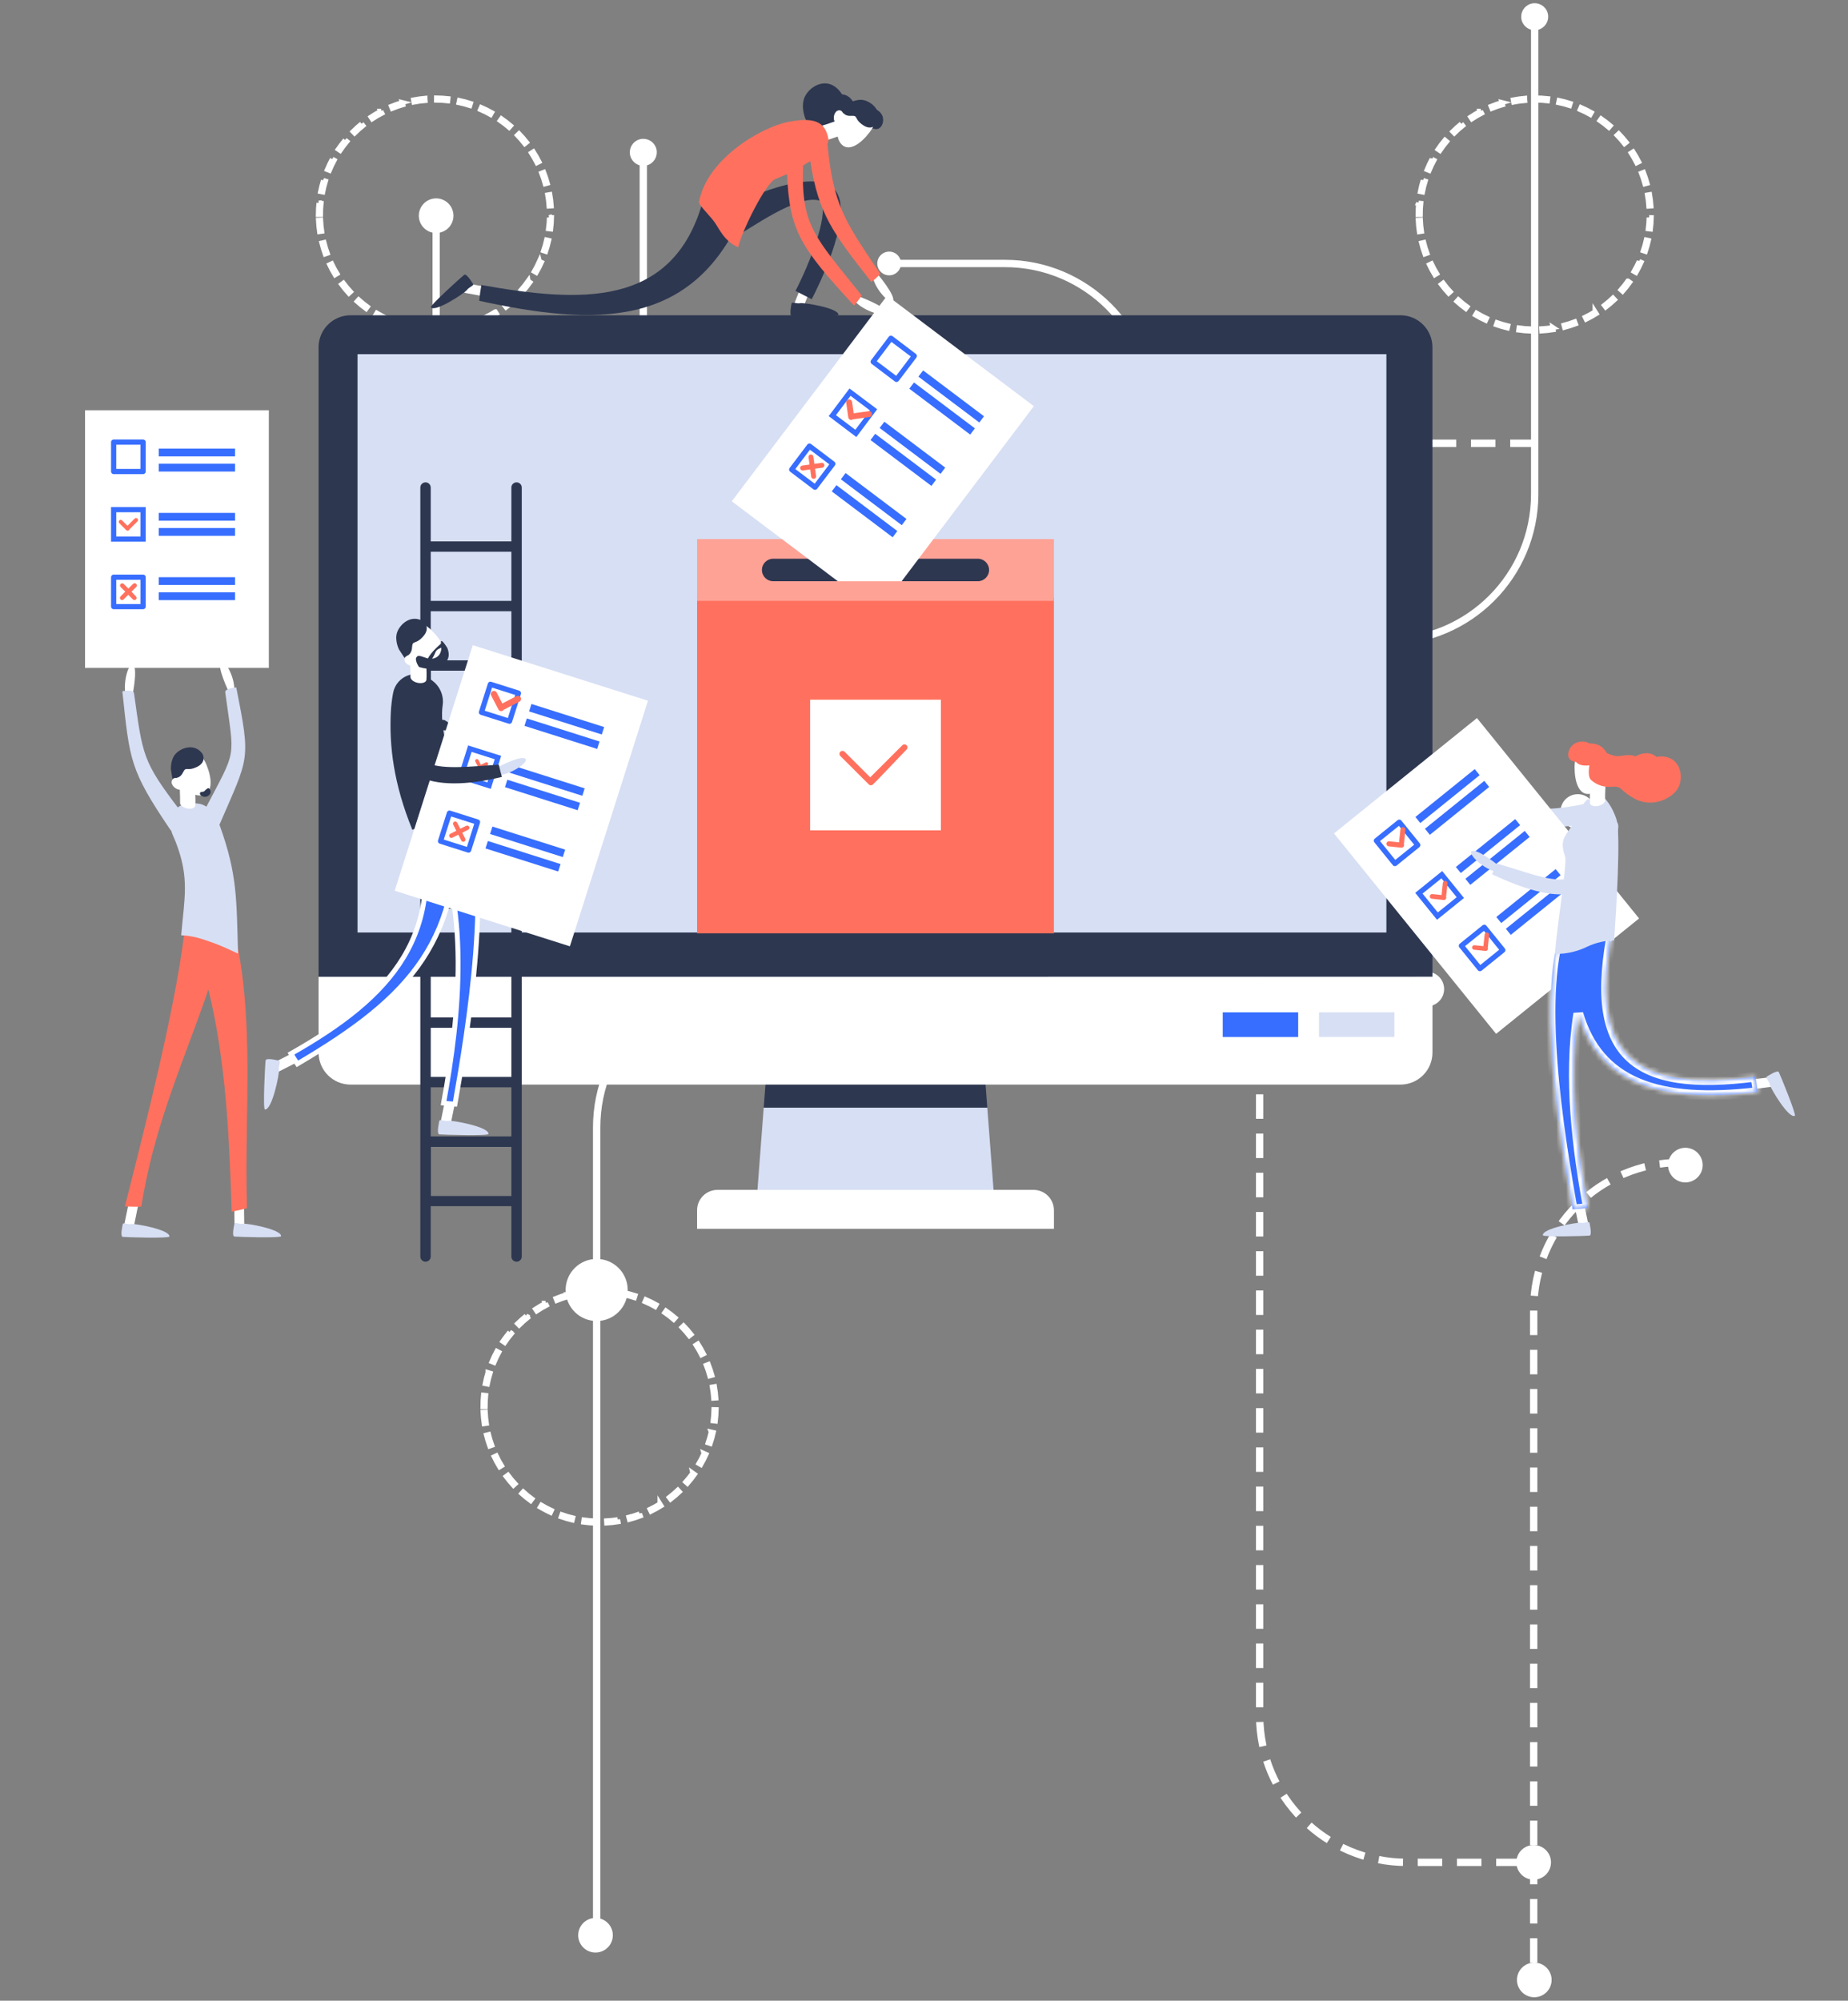 <svg width="377" height="408" viewBox="0 0 377 408" fill="none" xmlns="http://www.w3.org/2000/svg">
<rect x="0" y="0" width="377" height="408" fill="#808080" stroke="none"/>
<path d="M88.742 84.116L89.208 84.116L89.208 44.085L88.742 44.085L88.742 84.116Z" fill="white" stroke="white"/>
<path d="M117.597 258.942C115.319 261.22 115.319 264.912 117.597 267.19C119.875 269.467 123.569 269.467 125.847 267.19C128.126 264.912 128.126 261.22 125.847 258.942C123.569 256.665 119.875 256.665 117.597 258.942Z" fill="white" stroke="white"/>
<path d="M84.851 78.744C82.573 81.022 82.573 84.714 84.851 86.992C87.129 89.269 90.823 89.269 93.101 86.992C95.379 84.714 95.379 81.022 93.101 78.744C90.823 76.467 87.129 76.467 84.851 78.744Z" fill="white" stroke="white"/>
<path d="M224.331 126.344C222.655 126.344 221.297 127.701 221.297 129.376C221.297 131.051 222.655 132.409 224.331 132.409C226.006 132.409 227.364 131.051 227.364 129.376C227.364 127.701 226.006 126.344 224.331 126.344Z" fill="white" stroke="white"/>
<path d="M207.527 126.344C205.852 126.344 204.494 127.701 204.494 129.376C204.494 131.051 205.852 132.409 207.527 132.409C209.202 132.409 210.561 131.051 210.561 129.376C210.561 127.701 209.202 126.344 207.527 126.344Z" fill="white" stroke="white"/>
<path d="M291.075 198.665C289.399 198.665 288.041 200.023 288.041 201.697C288.041 203.372 289.399 204.73 291.075 204.73C292.75 204.73 294.108 203.372 294.108 201.697C294.108 200.023 292.75 198.665 291.075 198.665Z" fill="white" stroke="white"/>
<path d="M321.876 162.458C320.201 162.458 318.843 163.816 318.843 165.491C318.843 167.166 320.201 168.523 321.876 168.523C323.552 168.523 324.91 167.166 324.91 165.491C324.91 163.816 323.552 162.458 321.876 162.458Z" fill="white" stroke="white"/>
<path d="M88.975 40.956C87.299 40.956 85.941 42.314 85.941 43.989C85.941 45.663 87.299 47.021 88.975 47.021C90.65 47.021 92.008 45.663 92.008 43.989C92.008 42.314 90.65 40.956 88.975 40.956Z" fill="white" stroke="white"/>
<path d="M118.494 394.168C118.224 395.821 119.346 397.379 120.999 397.649C122.652 397.919 124.212 396.798 124.482 395.145C124.751 393.492 123.63 391.933 121.976 391.663C120.323 391.394 118.764 392.515 118.494 394.168Z" fill="white" stroke="white"/>
<path d="M310.007 403.276C309.737 404.929 310.859 406.488 312.512 406.758C314.166 407.027 315.725 405.906 315.995 404.253C316.265 402.6 315.143 401.042 313.49 400.772C311.836 400.502 310.277 401.623 310.007 403.276Z" fill="white" stroke="white"/>
<path d="M340.828 237.112C340.558 238.765 341.68 240.323 343.333 240.593C344.987 240.863 346.546 239.742 346.816 238.089C347.086 236.436 345.964 234.877 344.311 234.607C342.657 234.337 341.098 235.459 340.828 237.112Z" fill="white" stroke="white"/>
<path d="M309.883 379.302C309.614 380.955 310.735 382.514 312.389 382.783C314.042 383.053 315.601 381.932 315.871 380.279C316.141 378.626 315.019 377.067 313.366 376.798C311.712 376.528 310.153 377.649 309.883 379.302Z" fill="white" stroke="white"/>
<path d="M130.654 28.884C129.451 29.207 128.736 30.444 129.059 31.647C129.382 32.85 130.619 33.564 131.823 33.242C133.026 32.919 133.74 31.682 133.418 30.479C133.095 29.276 131.858 28.562 130.654 28.884Z" fill="white" stroke="white"/>
<path d="M312.499 1.23C311.295 1.552 310.581 2.789 310.904 3.992C311.226 5.195 312.464 5.909 313.667 5.587C314.871 5.264 315.585 4.027 315.263 2.824C314.94 1.621 313.703 0.907 312.499 1.23Z" fill="white" stroke="white"/>
<path d="M291.15 160.245C288.872 162.523 288.872 166.215 291.15 168.493C293.428 170.77 297.122 170.77 299.4 168.493C301.678 166.215 301.678 162.523 299.4 160.245C297.122 157.968 293.428 157.968 291.15 160.245Z" fill="white" stroke="white"/>
<path d="M122.617 263.066C123.4 263.076 124.183 263.125 124.967 263.21L124.916 263.675C124.155 263.591 123.379 263.543 122.612 263.534L122.617 263.066ZM120.264 263.151L120.304 263.617C119.536 263.682 118.773 263.786 118.015 263.927L117.93 263.468C118.698 263.325 119.483 263.219 120.264 263.151ZM127.292 263.586C128.057 263.75 128.823 263.951 129.568 264.19L129.427 264.635C128.696 264.402 127.946 264.202 127.196 264.042L127.292 263.586ZM115.631 264.014L115.762 264.461C115.022 264.676 114.293 264.929 113.579 265.218L113.405 264.785C114.136 264.49 114.882 264.232 115.64 264.014L115.631 264.014ZM131.765 265.018C132.486 265.33 133.191 265.679 133.877 266.062L133.649 266.469C132.977 266.094 132.286 265.752 131.58 265.446L131.765 265.018ZM111.268 265.773L111.484 266.185C110.805 266.542 110.137 266.935 109.494 267.358L109.237 266.968C109.902 266.537 110.584 266.135 111.277 265.773L111.268 265.773ZM135.875 267.308C136.518 267.755 137.146 268.238 137.741 268.746L137.438 269.094C136.853 268.595 136.239 268.122 135.609 267.683L135.875 267.308ZM107.333 268.351L107.627 268.713C107.03 269.195 106.452 269.714 105.906 270.253L105.579 269.921C106.148 269.378 106.738 268.849 107.345 268.358L107.333 268.351ZM139.452 270.352C139.995 270.916 140.515 271.513 141.001 272.127L140.634 272.416C140.158 271.814 139.648 271.227 139.116 270.676L139.452 270.352ZM103.984 271.655L104.345 271.953C103.854 272.544 103.387 273.171 102.952 273.801L102.566 273.538C103.02 272.898 103.497 272.264 103.996 271.662L103.984 271.655ZM142.367 274.046C142.788 274.704 143.182 275.393 143.537 276.089L143.121 276.301C142.773 275.617 142.388 274.942 141.974 274.296L142.367 274.046ZM101.362 275.553L101.772 275.774C101.407 276.449 101.076 277.15 100.775 277.861L100.345 277.687C100.648 276.959 100.987 276.247 101.362 275.553ZM144.509 278.239C144.793 278.966 145.042 279.718 145.253 280.473L144.802 280.598C144.596 279.856 144.353 279.125 144.074 278.408L144.509 278.239ZM99.544 279.892L99.992 280.027C99.767 280.762 99.578 281.515 99.428 282.265L98.97 282.174C99.123 281.416 99.317 280.647 99.544 279.902L99.544 279.892ZM145.768 282.769C145.902 283.538 145.997 284.325 146.055 285.106L145.588 285.141C145.533 284.374 145.439 283.603 145.308 282.849L145.768 282.769ZM98.624 284.509L99.089 284.556C99.016 285.318 98.977 286.093 98.977 286.862L98.511 286.862C98.511 286.079 98.549 285.287 98.624 284.509ZM145.644 287.455L146.111 287.467C146.091 288.252 146.032 289.033 145.937 289.814L145.474 289.757C145.568 288.998 145.625 288.224 145.644 287.455ZM99.001 287.977C99.038 288.744 99.113 289.517 99.224 290.273L98.761 290.341C98.648 289.569 98.572 288.775 98.535 287.998L99.001 287.977ZM145.075 292.025L145.529 292.128C145.356 292.892 145.144 293.647 144.896 294.39L144.454 294.242C144.697 293.529 144.906 292.777 145.077 292.031L145.075 292.025ZM99.672 292.539C99.858 293.282 100.084 294.024 100.343 294.746L99.905 294.903C99.64 294.167 99.409 293.409 99.219 292.652L99.672 292.539ZM143.615 296.399L144.04 296.591C143.719 297.304 143.359 298.009 142.969 298.689L142.565 298.456C142.948 297.796 143.302 297.104 143.617 296.405L143.615 296.399ZM101.231 296.876C101.562 297.572 101.927 298.252 102.326 298.908L101.927 299.15C101.522 298.48 101.146 297.782 100.81 297.078L101.231 296.876ZM141.318 300.399L141.697 300.669C141.243 301.306 140.752 301.927 140.235 302.517L139.887 302.209C140.392 301.636 140.874 301.027 141.319 300.404L141.318 300.399ZM103.617 300.822C104.077 301.436 104.573 302.04 105.091 302.6L104.743 302.915C104.221 302.337 103.709 301.728 103.239 301.102L103.617 300.822ZM138.282 303.875L138.601 304.223C138.029 304.762 137.43 305.271 136.806 305.749L136.523 305.379C137.128 304.904 137.722 304.401 138.282 303.875ZM106.734 304.223C107.305 304.737 107.909 305.225 108.527 305.68L108.25 306.055C107.62 305.593 107.006 305.093 106.421 304.571L106.734 304.223ZM134.624 306.678L134.871 307.073C134.206 307.487 133.512 307.872 132.81 308.218L132.605 307.799C133.287 307.468 133.971 307.091 134.624 306.685L134.624 306.678ZM110.453 306.95C111.115 307.341 111.802 307.703 112.497 308.025L112.3 308.449C111.592 308.121 110.89 307.753 110.211 307.352L110.453 306.95ZM130.485 308.714L130.649 309.151C129.914 309.426 129.165 309.664 128.406 309.864L128.285 309.413C129.027 309.225 129.767 308.989 130.485 308.721L130.485 308.714ZM114.637 308.888C115.363 309.14 116.108 309.359 116.853 309.539L116.743 309.991C115.978 309.809 115.223 309.588 114.481 309.33L114.637 308.888ZM126.026 309.886L126.099 310.348C125.329 310.471 124.533 310.556 123.759 310.603L123.731 310.137C124.5 310.095 125.266 310.015 126.026 309.897L126.026 309.886ZM119.122 309.963C119.885 310.068 120.652 310.135 121.421 310.163L121.404 310.629C120.622 310.6 119.838 310.532 119.058 310.426L119.122 309.963Z" fill="white" stroke="white"/>
<path d="M313.389 19.962C314.174 19.972 314.964 20.021 315.739 20.106L315.682 20.562C314.921 20.478 314.146 20.431 313.377 20.421L313.389 19.962ZM311.036 20.047L311.076 20.511C310.309 20.576 309.545 20.679 308.788 20.821L308.703 20.362C309.47 20.214 310.255 20.113 311.036 20.04L311.036 20.047ZM318.064 20.48C318.833 20.644 319.592 20.846 320.341 21.085L320.2 21.529C319.466 21.294 318.722 21.097 317.968 20.938L318.064 20.48ZM306.403 20.908L306.536 21.355C305.798 21.571 305.063 21.825 304.353 22.112L304.179 21.679C304.91 21.386 305.66 21.127 306.41 20.91L306.403 20.908ZM322.539 21.912C323.257 22.223 323.968 22.575 324.652 22.956L324.424 23.363C323.751 22.988 323.061 22.646 322.354 22.34L322.539 21.912ZM302.042 22.667L302.258 23.081C301.579 23.429 300.909 23.831 300.269 24.252L300.018 23.867C300.672 23.433 301.355 23.031 302.049 22.667L302.042 22.667ZM326.65 24.203C327.292 24.649 327.918 25.132 328.515 25.64L328.212 25.988C327.628 25.489 327.012 25.016 326.383 24.579L326.65 24.203ZM298.107 25.247L298.401 25.611C297.806 26.093 297.226 26.609 296.68 27.149L296.363 26.825C296.92 26.272 297.51 25.745 298.117 25.259L298.107 25.247ZM330.226 27.25C330.769 27.812 331.289 28.408 331.775 29.023L331.408 29.311C330.933 28.709 330.421 28.125 329.89 27.572L330.226 27.25ZM294.771 28.565L295.129 28.863C294.634 29.454 294.169 30.07 293.737 30.708L293.35 30.448C293.792 29.796 294.266 29.168 294.771 28.565ZM333.152 30.954C333.573 31.613 333.966 32.3 334.321 32.998L333.905 33.209C333.557 32.525 333.171 31.852 332.758 31.204L333.152 30.954ZM292.134 32.461L292.545 32.683C292.178 33.362 291.845 34.059 291.549 34.771L291.118 34.597C291.419 33.858 291.761 33.142 292.134 32.453L292.134 32.461ZM335.282 35.147C335.566 35.876 335.814 36.627 336.025 37.381L335.574 37.506C335.369 36.764 335.126 36.033 334.847 35.316L335.282 35.147ZM290.319 36.8L290.764 36.937C290.539 37.673 290.351 38.42 290.2 39.175L289.743 39.082C289.896 38.308 290.089 37.541 290.319 36.793L290.319 36.8ZM336.542 39.679C336.674 40.448 336.77 41.234 336.827 42.016L336.361 42.049C336.306 41.281 336.212 40.516 336.081 39.757L336.542 39.679ZM289.396 41.419L289.861 41.464C289.788 42.226 289.75 43.002 289.75 43.769L289.283 43.769C289.283 42.972 289.321 42.181 289.402 41.405L289.396 41.419ZM336.417 44.364L336.883 44.375C336.864 45.158 336.805 45.941 336.709 46.724L336.246 46.666C336.34 45.892 336.392 45.118 336.417 44.35L336.417 44.364ZM289.774 44.886C289.811 45.654 289.885 46.426 289.997 47.185L289.534 47.251C289.421 46.48 289.344 45.685 289.308 44.909L289.774 44.886ZM335.849 48.921L336.304 49.024C336.131 49.788 335.919 50.543 335.67 51.285L335.228 51.138C335.47 50.422 335.679 49.674 335.849 48.921ZM290.446 49.443C290.632 50.186 290.858 50.929 291.118 51.651L290.679 51.809C290.414 51.073 290.183 50.315 289.993 49.547L290.446 49.443ZM334.389 53.304L334.814 53.495C334.493 54.208 334.133 54.913 333.743 55.593L333.34 55.36C333.721 54.689 334.074 53.998 334.389 53.298L334.389 53.304ZM292.012 53.777C292.343 54.473 292.708 55.151 293.109 55.809L292.708 56.054C292.301 55.383 291.928 54.691 291.591 53.982L292.012 53.777ZM332.099 57.298L332.478 57.57C332.024 58.205 331.531 58.828 331.016 59.416L330.668 59.108C331.173 58.529 331.648 57.925 332.092 57.298L332.099 57.298ZM294.398 57.723C294.859 58.337 295.355 58.941 295.872 59.499L295.524 59.816C295.002 59.24 294.49 58.629 294.021 58.003L294.398 57.723ZM329.055 60.769L329.373 61.117C328.802 61.653 328.2 62.161 327.579 62.643L327.295 62.273C327.903 61.796 328.494 61.295 329.055 60.769ZM297.507 61.117C298.077 61.63 298.681 62.121 299.299 62.574L299.022 62.949C298.392 62.488 297.778 61.989 297.195 61.465L297.507 61.117ZM325.396 63.572L325.644 63.969C324.977 64.383 324.284 64.767 323.585 65.112L323.378 64.693C324.063 64.362 324.744 63.986 325.396 63.579L325.396 63.572ZM301.226 63.845C301.889 64.237 302.576 64.597 303.269 64.921L303.074 65.343C302.366 65.014 301.664 64.647 300.986 64.247L301.226 63.845ZM321.251 65.615L321.414 66.053C320.683 66.325 319.928 66.565 319.171 66.766L319.051 66.314C319.796 66.118 320.53 65.885 321.251 65.615ZM305.403 65.789C306.125 66.039 306.87 66.258 307.618 66.438L307.51 66.892C306.746 66.718 305.986 66.485 305.248 66.229L305.403 65.789ZM316.792 66.786L316.867 67.247C316.096 67.37 315.3 67.457 314.526 67.504L314.498 67.038C315.271 66.996 316.044 66.913 316.799 66.791L316.792 66.786ZM309.888 66.864C310.645 66.967 311.419 67.038 312.187 67.064L312.169 67.53C311.386 67.501 310.603 67.431 309.823 67.325L309.888 66.864Z" fill="white" stroke="white"/>
<path d="M89.044 19.962C89.827 19.972 90.619 20.021 91.394 20.106L91.343 20.569C90.583 20.485 89.806 20.438 89.039 20.428L89.044 19.962ZM86.691 20.047L86.73 20.511C85.962 20.576 85.199 20.679 84.443 20.821L84.357 20.362C85.125 20.214 85.91 20.113 86.691 20.04L86.691 20.047ZM93.719 20.48C94.487 20.643 95.247 20.846 95.995 21.085L95.854 21.531C95.121 21.295 94.375 21.097 93.621 20.938L93.719 20.48ZM82.058 20.908L82.189 21.355C81.453 21.571 80.718 21.825 80.008 22.112L79.834 21.679C80.565 21.386 81.313 21.127 82.065 20.91L82.058 20.908ZM98.194 21.914C98.915 22.226 99.62 22.574 100.306 22.957L100.078 23.365C99.406 22.99 98.715 22.649 98.009 22.343L98.194 21.914ZM77.695 22.667L77.913 23.081C77.232 23.429 76.564 23.831 75.923 24.252L75.673 23.867C76.327 23.433 77.009 23.031 77.702 22.667L77.695 22.667ZM102.304 24.203C102.946 24.649 103.575 25.132 104.17 25.64L103.867 25.988C103.282 25.491 102.668 25.016 102.038 24.579L102.304 24.203ZM73.762 25.247L74.056 25.611C73.461 26.093 72.881 26.611 72.335 27.149L72.018 26.825C72.573 26.272 73.163 25.745 73.77 25.259L73.762 25.247ZM105.883 27.25C106.428 27.815 106.945 28.407 107.431 29.024L107.064 29.313C106.589 28.709 106.077 28.125 105.547 27.573L105.883 27.25ZM70.415 28.553L70.773 28.85C70.283 29.44 69.816 30.068 69.381 30.696L68.995 30.435C69.447 29.793 69.929 29.16 70.424 28.565L70.415 28.553ZM108.798 30.942C109.219 31.601 109.612 32.288 109.967 32.986L109.55 33.196C109.201 32.513 108.817 31.839 108.404 31.194L108.798 30.942ZM67.778 32.448L68.189 32.671C67.822 33.35 67.49 34.047 67.194 34.759L66.762 34.585C67.073 33.856 67.415 33.141 67.787 32.453L67.778 32.448ZM110.928 35.135C111.212 35.867 111.46 36.613 111.669 37.37L111.22 37.495C111.015 36.756 110.77 36.018 110.493 35.305L110.928 35.135ZM65.963 36.787L66.41 36.925C66.185 37.661 65.996 38.407 65.847 39.162L65.389 39.07C65.551 38.308 65.744 37.541 65.972 36.793L65.963 36.787ZM112.186 39.667C112.321 40.44 112.416 41.22 112.472 42.003L112.007 42.036C111.951 41.271 111.857 40.5 111.727 39.747L112.186 39.667ZM65.042 41.407L65.507 41.452C65.432 42.211 65.394 42.986 65.394 43.757L64.927 43.757C64.936 42.971 64.975 42.179 65.056 41.405L65.042 41.407ZM112.061 44.352L112.527 44.364C112.509 45.149 112.451 45.932 112.353 46.711L111.89 46.654C111.993 45.894 112.047 45.12 112.07 44.35L112.061 44.352ZM65.418 44.874C65.455 45.641 65.53 46.416 65.641 47.171L65.178 47.239C65.067 46.468 64.99 45.673 64.954 44.895L65.418 44.874ZM111.502 48.921L111.958 49.024C111.784 49.786 111.572 50.55 111.325 51.285L110.881 51.138C111.125 50.421 111.333 49.673 111.502 48.921ZM66.101 49.443C66.288 50.189 66.513 50.932 66.772 51.653L66.334 51.809C66.069 51.075 65.84 50.318 65.648 49.547L66.101 49.443ZM110.044 53.307L110.468 53.498C110.147 54.212 109.79 54.909 109.398 55.586L108.994 55.355C109.375 54.69 109.727 54 110.042 53.3L110.044 53.307ZM67.66 53.782C67.992 54.478 68.356 55.16 68.756 55.814L68.356 56.056C67.952 55.388 67.576 54.69 67.239 53.982L67.66 53.782ZM107.746 57.305L108.126 57.577C107.672 58.214 107.179 58.835 106.664 59.423L106.316 59.116C106.817 58.532 107.299 57.923 107.745 57.298L107.746 57.305ZM70.046 57.73C70.505 58.342 71.001 58.948 71.52 59.506L71.172 59.821C70.65 59.243 70.128 58.633 69.67 58.008L70.046 57.73ZM104.709 60.776L105.028 61.124C104.459 61.658 103.855 62.168 103.234 62.648L102.95 62.279C103.556 61.796 104.147 61.295 104.708 60.769L104.709 60.776ZM73.161 61.124C73.73 61.636 74.334 62.126 74.954 62.581L74.677 62.956C74.046 62.493 73.431 61.994 72.85 61.472L73.161 61.124ZM101.051 63.579L101.298 63.976C100.632 64.39 99.939 64.774 99.239 65.119L99.032 64.7C99.724 64.361 100.397 63.987 101.049 63.579L101.051 63.579ZM76.881 63.852C77.544 64.244 78.231 64.604 78.924 64.927L78.729 65.35C78.02 65.021 77.319 64.654 76.64 64.254L76.881 63.852ZM96.906 65.615L97.069 66.053C96.34 66.325 95.585 66.565 94.826 66.766L94.706 66.316C95.456 66.119 96.195 65.883 96.906 65.615ZM81.058 65.789C81.78 66.039 82.525 66.258 83.273 66.438L83.165 66.892C82.401 66.718 81.641 66.485 80.903 66.229L81.058 65.789ZM92.447 66.786L92.522 67.247C91.751 67.37 90.955 67.457 90.181 67.504L90.153 67.038C90.924 66.996 91.697 66.913 92.452 66.791L92.447 66.786ZM85.543 66.864C86.301 66.967 87.074 67.038 87.842 67.064L87.824 67.53C87.041 67.501 86.258 67.431 85.478 67.325L85.543 66.864Z" fill="white" stroke="white"/>
<path d="M131.238 30.291C131.238 71.241 131.238 76.846 131.238 100.769C131.238 117.337 144.67 130.788 161.238 130.788H283.083C299.652 130.788 313.083 117.357 313.083 100.788V3.409" stroke="white" stroke-width="1.5"/>
<path d="M233.715 110.583C231.048 111.298 229.466 114.038 230.18 116.704C230.895 119.37 233.636 120.952 236.303 120.237C238.97 119.523 240.552 116.782 239.837 114.116C239.123 111.451 236.381 109.869 233.715 110.583Z" fill="white" stroke="white"/>
<path d="M180.896 51.871C179.869 52.146 179.259 53.201 179.535 54.228C179.81 55.255 180.866 55.864 181.893 55.589C182.92 55.313 183.529 54.258 183.254 53.231C182.979 52.205 181.923 51.595 180.896 51.871Z" fill="white" stroke="white"/>
<path d="M234.992 115.324V83.73C234.992 67.161 221.561 53.73 204.992 53.73H181.395" stroke="white" stroke-width="1.5"/>
<path d="M313.083 90.4H286.973C270.405 90.4 256.973 103.832 256.973 120.4V349.791C256.973 366.359 270.405 379.791 286.973 379.791H312.869" stroke="white" stroke-width="1.5" stroke-dasharray="5 3"/>
<path d="M343.548 237.064H342.877C326.309 237.064 312.877 250.495 312.877 267.064V405.257" stroke="white" stroke-width="1.5" stroke-dasharray="5 3"/>
<path d="M293.787 165.716H320.53" stroke="white" stroke-width="1.5"/>
<path d="M292.617 199.91H151.722C135.154 199.91 121.722 213.342 121.722 229.91V392.864" stroke="white" stroke-width="1.5"/>
<path d="M155.801 225.878L154.401 244.278H202.809L201.413 225.878H155.801Z" fill="#D7DFF4"/>
<path d="M200.644 215.781H156.571L155.801 225.878H201.413L200.644 215.781Z" fill="#2D3750"/>
<path d="M146.372 242.651H210.842C211.947 242.651 213.006 243.09 213.787 243.869C214.569 244.649 215.007 245.707 215.007 246.81V250.588H142.207V246.81C142.207 245.707 142.646 244.649 143.427 243.869C144.208 243.09 145.268 242.651 146.372 242.651Z" fill="white"/>
<path d="M285.691 64.289H71.524C69.79 64.29 68.129 64.978 66.903 66.202C65.677 67.426 64.988 69.085 64.987 70.816V199.193H292.223V70.816C292.223 69.085 291.534 67.426 290.31 66.202C289.085 64.978 287.423 64.29 285.691 64.289Z" fill="#2D3750"/>
<path d="M199.741 199.193H64.992V214.658C64.991 215.515 65.159 216.363 65.487 217.155C65.815 217.947 66.296 218.666 66.903 219.273C67.51 219.879 68.23 220.36 69.023 220.688C69.816 221.016 70.665 221.185 71.523 221.185H285.69C286.549 221.185 287.399 221.016 288.192 220.688C288.985 220.36 289.706 219.879 290.313 219.273C290.92 218.667 291.401 217.947 291.73 217.155C292.058 216.363 292.227 215.515 292.227 214.658V199.183L199.741 199.193Z" fill="white"/>
<path d="M152.384 72.225H72.94V151.544V190.165H282.83V72.225H152.384Z" fill="#D7DFF4"/>
<path d="M105.382 98.364C105.101 98.364 104.831 98.476 104.632 98.675C104.433 98.873 104.321 99.143 104.321 99.424V110.401H87.872V99.424C87.872 99.143 87.76 98.873 87.561 98.675C87.362 98.476 87.092 98.364 86.811 98.364C86.529 98.364 86.259 98.476 86.06 98.675C85.861 98.873 85.749 99.143 85.749 99.424V256.24C85.749 256.521 85.861 256.791 86.06 256.99C86.259 257.188 86.529 257.3 86.811 257.3C87.092 257.3 87.362 257.188 87.561 256.99C87.76 256.791 87.872 256.521 87.872 256.24V245.978H104.321V256.24C104.321 256.521 104.433 256.791 104.632 256.99C104.831 257.188 105.101 257.3 105.382 257.3C105.663 257.3 105.933 257.188 106.132 256.99C106.331 256.791 106.443 256.521 106.443 256.24V99.424C106.443 99.143 106.331 98.873 106.132 98.675C105.933 98.476 105.663 98.364 105.382 98.364ZM104.321 148.927V158.94H87.872V148.927H104.321ZM87.904 146.808V136.779H104.321V146.797L87.904 146.808ZM104.321 161.059V171.077H87.872V161.059H104.321ZM104.321 173.196V183.209H87.872V173.196H104.321ZM104.321 185.329V195.347H87.872V185.329H104.321ZM104.321 197.466V207.479H87.872V197.466H104.321ZM104.321 209.598V219.616H87.872V209.598H104.321ZM104.321 134.66H87.872V124.647H104.321V134.66ZM87.872 221.735H104.321V231.748H87.872V221.735ZM104.321 112.52V122.538H87.872V112.52H104.321ZM87.904 243.907V233.889H104.321V243.907H87.904Z" fill="#2D3750"/>
<path d="M215.002 121.866H142.207V190.335H215.002V121.866Z" fill="#FF715E"/>
<path d="M215.002 109.935H142.207V122.533H215.002V109.935Z" fill="#FFA296"/>
<path d="M199.476 113.94H157.733C156.464 113.94 155.435 114.967 155.435 116.234V116.239C155.435 117.506 156.464 118.533 157.733 118.533H199.476C200.745 118.533 201.774 117.506 201.774 116.239V116.234C201.774 114.967 200.745 113.94 199.476 113.94Z" fill="#2D3750"/>
<path d="M180.979 60.284L149.285 102.227L170.924 118.534H183.935L210.911 82.831L180.979 60.284Z" fill="white"/>
<path d="M174.697 89.125L169.056 84.86L173.301 79.223L178.947 83.461L174.697 89.125ZM170.537 84.664L174.49 87.641L177.472 83.695L173.519 80.717L170.537 84.664Z" fill="#376EFF"/>
<path d="M182.581 77.809L177.806 74.195C177.694 74.111 177.621 73.985 177.602 73.846C177.583 73.707 177.62 73.566 177.705 73.454L181.324 68.659C181.366 68.603 181.418 68.555 181.479 68.519C181.539 68.484 181.606 68.46 181.676 68.45C181.745 68.44 181.816 68.444 181.884 68.462C181.952 68.48 182.016 68.511 182.072 68.553L186.848 72.172C186.903 72.213 186.95 72.266 186.986 72.326C187.021 72.385 187.045 72.452 187.054 72.521C187.064 72.59 187.06 72.66 187.043 72.727C187.026 72.794 186.995 72.858 186.954 72.913L183.33 77.681C183.289 77.74 183.238 77.789 183.178 77.827C183.119 77.865 183.052 77.891 182.982 77.902C182.913 77.914 182.841 77.912 182.772 77.896C182.703 77.88 182.639 77.85 182.581 77.809ZM178.867 73.666L182.82 76.643L185.802 72.696L181.849 69.719L178.867 73.666Z" fill="#376EFF"/>
<path d="M165.962 99.8L161.187 96.187C161.074 96.103 161 95.977 160.98 95.838C160.96 95.699 160.996 95.558 161.081 95.445L164.705 90.651C164.747 90.595 164.799 90.548 164.859 90.513C164.919 90.478 164.985 90.454 165.054 90.444C165.123 90.434 165.194 90.438 165.261 90.456C165.329 90.473 165.392 90.503 165.448 90.545L170.223 94.163C170.279 94.205 170.326 94.257 170.361 94.317C170.397 94.377 170.42 94.443 170.43 94.512C170.44 94.581 170.436 94.651 170.419 94.719C170.402 94.786 170.371 94.849 170.329 94.905L166.705 99.673C166.665 99.73 166.614 99.779 166.555 99.817C166.496 99.854 166.429 99.879 166.36 99.891C166.291 99.903 166.221 99.901 166.152 99.885C166.084 99.87 166.019 99.841 165.962 99.8ZM162.248 95.657L166.201 98.64L169.183 94.688L165.23 91.71L162.248 95.657Z" fill="#376EFF"/>
<path d="M200.742 84.894L188.318 75.536L187.359 76.805L199.783 86.162L200.742 84.894Z" fill="#376EFF"/>
<path d="M198.884 87.356L186.459 77.999L185.501 79.267L197.925 88.625L198.884 87.356Z" fill="#376EFF"/>
<path d="M192.833 95.363L180.409 86.005L179.45 87.274L191.874 96.632L192.833 95.363Z" fill="#376EFF"/>
<path d="M190.97 97.823L178.546 88.465L177.587 89.734L190.012 99.091L190.97 97.823Z" fill="#376EFF"/>
<path d="M184.923 105.831L172.499 96.473L171.54 97.742L183.965 107.099L184.923 105.831Z" fill="#376EFF"/>
<path d="M183.061 108.297L170.637 98.939L169.679 100.208L182.103 109.566L183.061 108.297Z" fill="#376EFF"/>
<path d="M177.879 84.367C177.868 84.289 177.842 84.215 177.802 84.147C177.762 84.079 177.709 84.02 177.647 83.973C177.584 83.925 177.512 83.891 177.436 83.872C177.359 83.852 177.28 83.848 177.202 83.859L174.149 84.279L173.822 81.936C173.793 81.785 173.707 81.65 173.582 81.56C173.457 81.469 173.301 81.431 173.148 81.452C172.995 81.473 172.856 81.552 172.76 81.673C172.664 81.793 172.618 81.947 172.632 82.1L173.052 85.11C173.066 85.215 173.107 85.315 173.173 85.398C173.238 85.482 173.324 85.547 173.422 85.586C173.521 85.626 173.628 85.638 173.733 85.622C173.838 85.606 173.937 85.563 174.019 85.496C174.06 85.501 174.101 85.501 174.141 85.496L177.366 85.047C177.445 85.037 177.52 85.01 177.589 84.97C177.657 84.93 177.717 84.877 177.764 84.814C177.812 84.751 177.847 84.679 177.866 84.602C177.886 84.525 177.89 84.445 177.879 84.367Z" fill="#FF715E"/>
<path d="M166.274 95.582L167.765 95.376C167.893 95.354 168.007 95.284 168.083 95.179C168.16 95.075 168.193 94.944 168.175 94.816C168.157 94.688 168.089 94.572 167.987 94.492C167.885 94.413 167.756 94.376 167.627 94.39L166.136 94.599L165.927 93.111C165.918 93.046 165.896 92.984 165.863 92.928C165.83 92.871 165.786 92.822 165.734 92.783C165.682 92.744 165.623 92.715 165.559 92.699C165.496 92.683 165.43 92.679 165.366 92.688C165.301 92.697 165.239 92.719 165.183 92.752C165.126 92.785 165.077 92.829 165.038 92.881C164.998 92.933 164.97 92.992 164.954 93.055C164.937 93.118 164.933 93.184 164.942 93.249L165.152 94.737L163.661 94.945C163.596 94.954 163.533 94.975 163.477 95.009C163.42 95.042 163.37 95.085 163.331 95.138C163.291 95.19 163.263 95.25 163.246 95.313C163.23 95.377 163.227 95.443 163.236 95.508C163.244 95.574 163.265 95.638 163.298 95.696C163.331 95.754 163.375 95.804 163.428 95.844C163.48 95.884 163.539 95.913 163.603 95.929C163.666 95.945 163.731 95.948 163.796 95.939L165.286 95.73L165.496 97.218C165.504 97.284 165.525 97.349 165.559 97.406C165.592 97.464 165.637 97.515 165.691 97.555C165.743 97.594 165.802 97.623 165.865 97.639C165.928 97.655 165.994 97.659 166.059 97.649C166.19 97.631 166.308 97.561 166.388 97.456C166.467 97.35 166.502 97.218 166.484 97.087L166.274 95.582Z" fill="#FF715E"/>
<path d="M284.465 206.446H269.077V211.479H284.465V206.446Z" fill="#D7DFF4"/>
<path d="M264.832 206.446H249.444V211.479H264.832V206.446Z" fill="#376EFF"/>
<path d="M297.571 160.18C297.571 160.18 293.904 156.625 292.626 156.789C291.347 156.953 294.456 160.726 297.465 161.43L297.571 160.18Z" fill="white"/>
<path d="M296.706 159.237C296.271 159.926 295.847 160.598 295.459 161.292C306.549 167.936 312.54 170.198 325.312 167.65C327.264 167.252 327.339 166.5 326.744 165.001C327.01 164.81 327.015 164.821 326.744 165.001C326.155 163.486 325.641 163.454 323.741 163.857C311.314 166.474 308.077 164.185 296.706 159.237Z" fill="#D7DFF4"/>
<path d="M301.304 146.431L272.137 169.962L305.213 210.831L334.38 187.3L301.304 146.431Z" fill="white"/>
<path d="M298.659 183.13L293.156 187.57L288.71 182.076L294.212 177.636L298.659 183.13ZM293.315 186.081L297.168 182.971L294.053 179.125L290.201 182.229L293.315 186.081Z" fill="#376EFF"/>
<path d="M289.574 172.746L284.9 176.524C284.846 176.568 284.783 176.6 284.716 176.62C284.649 176.64 284.579 176.647 284.509 176.639C284.44 176.632 284.372 176.611 284.311 176.577C284.25 176.544 284.195 176.498 284.152 176.444L280.374 171.771C280.33 171.717 280.297 171.655 280.277 171.588C280.257 171.521 280.25 171.451 280.258 171.381C280.265 171.312 280.286 171.245 280.32 171.183C280.353 171.122 280.399 171.068 280.453 171.024L285.128 167.252C285.182 167.208 285.245 167.175 285.312 167.156C285.379 167.136 285.449 167.129 285.519 167.137C285.588 167.144 285.656 167.165 285.717 167.199C285.778 167.232 285.832 167.277 285.876 167.332L289.654 172.004C289.742 172.114 289.782 172.253 289.767 172.392C289.752 172.531 289.683 172.658 289.574 172.746ZM284.645 175.363L288.497 172.259L285.383 168.413L281.53 171.517L284.645 175.363Z" fill="#376EFF"/>
<path d="M306.915 194.176L302.241 197.948C302.186 197.992 302.124 198.025 302.057 198.045C301.99 198.064 301.919 198.071 301.85 198.063C301.78 198.056 301.713 198.035 301.652 198.002C301.59 197.968 301.536 197.923 301.492 197.868L297.714 193.201C297.67 193.147 297.637 193.085 297.617 193.018C297.598 192.951 297.591 192.88 297.599 192.811C297.606 192.742 297.627 192.674 297.661 192.613C297.694 192.552 297.74 192.498 297.794 192.454L302.469 188.682C302.523 188.638 302.585 188.605 302.652 188.585C302.72 188.565 302.79 188.559 302.859 188.566C302.929 188.574 302.996 188.595 303.058 188.628C303.119 188.662 303.173 188.707 303.217 188.761L306.995 193.429C307.039 193.483 307.072 193.545 307.092 193.612C307.112 193.679 307.118 193.749 307.111 193.819C307.103 193.888 307.082 193.956 307.049 194.017C307.015 194.078 306.97 194.132 306.915 194.176ZM301.986 196.793L305.838 193.683L302.723 189.837L298.871 192.947L301.986 196.793Z" fill="#376EFF"/>
<path d="M300.854 156.841L288.749 166.607L289.749 167.844L301.854 158.078L300.854 156.841Z" fill="#376EFF"/>
<path d="M302.8 159.244L290.695 169.01L291.696 170.246L303.8 160.48L302.8 159.244Z" fill="#376EFF"/>
<path d="M309.111 167.036L297.006 176.802L298.006 178.038L310.111 168.272L309.111 167.036Z" fill="#376EFF"/>
<path d="M311.053 169.447L298.948 179.213L299.948 180.45L312.053 170.683L311.053 169.447Z" fill="#376EFF"/>
<path d="M317.362 177.238L305.257 187.004L306.257 188.241L318.362 178.474L317.362 177.238Z" fill="#376EFF"/>
<path d="M319.31 179.642L307.205 189.408L308.206 190.644L320.311 180.878L319.31 179.642Z" fill="#376EFF"/>
<path d="M294.87 179.645C294.743 179.631 294.616 179.669 294.517 179.749C294.418 179.829 294.355 179.946 294.341 180.072L294.078 182.527L292.186 182.325C292.063 182.318 291.942 182.359 291.849 182.439C291.755 182.519 291.695 182.632 291.682 182.755C291.669 182.877 291.704 183 291.779 183.098C291.854 183.196 291.964 183.261 292.085 183.281L294.513 183.54C294.64 183.553 294.767 183.515 294.866 183.435C294.965 183.355 295.029 183.239 295.042 183.112C295.052 183.028 295.038 182.943 295.002 182.867C295.012 182.835 295.019 182.802 295.022 182.769L295.299 180.177C295.312 180.049 295.274 179.922 295.194 179.823C295.114 179.723 294.998 179.659 294.87 179.645Z" fill="#FF715E"/>
<path d="M303.386 190.168C303.263 190.155 303.14 190.192 303.044 190.269C302.949 190.346 302.887 190.459 302.874 190.581L302.62 192.948L300.794 192.756C300.675 192.75 300.558 192.79 300.467 192.867C300.377 192.944 300.319 193.053 300.307 193.171C300.294 193.29 300.328 193.408 300.4 193.503C300.472 193.597 300.578 193.66 300.696 193.679L303.04 193.926C303.101 193.934 303.163 193.928 303.222 193.911C303.28 193.894 303.335 193.865 303.382 193.826C303.431 193.786 303.472 193.737 303.501 193.681C303.53 193.625 303.547 193.563 303.552 193.5C303.56 193.419 303.547 193.337 303.512 193.263C303.522 193.232 303.529 193.201 303.532 193.169L303.799 190.665C303.808 190.545 303.77 190.426 303.693 190.333C303.616 190.24 303.506 190.181 303.386 190.168Z" fill="#FF715E"/>
<path d="M286.267 168.674C286.199 168.666 286.131 168.672 286.066 168.691C286 168.71 285.94 168.741 285.886 168.784C285.833 168.826 285.789 168.879 285.757 168.938C285.724 168.998 285.704 169.063 285.696 169.131L285.416 171.777L283.377 171.559C283.244 171.552 283.114 171.597 283.013 171.683C282.912 171.769 282.847 171.891 282.833 172.023C282.819 172.155 282.857 172.287 282.938 172.393C283.018 172.498 283.137 172.569 283.268 172.59L285.882 172.869C286.013 172.88 286.143 172.839 286.245 172.757C286.3 172.712 286.345 172.657 286.379 172.595C286.412 172.533 286.432 172.464 286.438 172.394C286.445 172.303 286.429 172.212 286.391 172.129C286.391 172.093 286.409 172.06 286.416 172.024L286.711 169.229C286.723 169.097 286.684 168.965 286.601 168.862C286.518 168.758 286.399 168.691 286.267 168.674Z" fill="#FF715E"/>
<path d="M362.417 220.718C362.423 220.651 362.423 220.584 362.417 220.517C362.384 220.256 362.249 220.02 362.041 219.859C361.833 219.698 361.569 219.626 361.308 219.659L354.235 220.528C353.98 220.567 353.75 220.704 353.594 220.909C353.439 221.115 353.37 221.373 353.401 221.629C353.433 221.885 353.563 222.118 353.765 222.279C353.966 222.441 354.222 222.517 354.479 222.493L361.552 221.619C361.779 221.593 361.989 221.488 362.147 221.324C362.305 221.159 362.4 220.945 362.417 220.718Z" fill="white"/>
<path d="M360.438 219.563C360.438 219.563 362.608 218.096 362.889 218.642C363.171 219.187 366.519 227.357 366.153 227.547C364.906 228.204 361.165 221.905 361.048 221.19C360.932 220.475 360.12 219.765 360.438 219.563Z" fill="#D7DFF4"/>
<path d="M323.014 250.683C323.081 250.691 323.149 250.691 323.216 250.683C323.473 250.631 323.699 250.479 323.844 250.26C323.989 250.042 324.042 249.775 323.99 249.518L322.568 242.546C322.549 242.412 322.503 242.284 322.432 242.169C322.361 242.054 322.268 241.955 322.158 241.877C322.047 241.8 321.922 241.745 321.79 241.717C321.658 241.69 321.522 241.689 321.389 241.716C321.257 241.743 321.132 241.796 321.021 241.873C320.91 241.95 320.816 242.048 320.744 242.163C320.673 242.277 320.625 242.405 320.605 242.538C320.585 242.671 320.592 242.807 320.626 242.938L322.048 249.91C322.097 250.129 322.219 250.326 322.394 250.466C322.57 250.607 322.789 250.684 323.014 250.683Z" fill="white"/>
<mask id="path-69-inside-1_2903_2" fill="white">
<path fill-rule="evenodd" clip-rule="evenodd" d="M358.098 219.564C358.305 220.586 358.469 221.646 358.591 222.705C338.142 225.154 326.086 220.696 321.978 206.695C319.916 219.822 321.752 234.506 323.969 246.334C322.923 246.492 321.869 246.589 320.812 246.625C318.281 232.204 313.049 201.376 319.167 187.724C319.633 187.943 320.1 188.163 320.566 188.383C320.599 187.883 320.637 187.377 320.679 186.865C320.924 186.927 321.169 186.988 321.414 187.049C323.981 187.692 326.548 188.335 329.105 189.021C323.709 215.294 333.26 222.79 358.098 219.564Z"/>
</mask>
<path fill-rule="evenodd" clip-rule="evenodd" d="M358.098 219.564C358.305 220.586 358.469 221.646 358.591 222.705C338.142 225.154 326.086 220.696 321.978 206.695C319.916 219.822 321.752 234.506 323.969 246.334C322.923 246.492 321.869 246.589 320.812 246.625C318.281 232.204 313.049 201.376 319.167 187.724C319.633 187.943 320.1 188.163 320.566 188.383C320.599 187.883 320.637 187.377 320.679 186.865C320.924 186.927 321.169 186.988 321.414 187.049C323.981 187.692 326.548 188.335 329.105 189.021C323.709 215.294 333.26 222.79 358.098 219.564Z" fill="#376EFF"/>
<path d="M358.591 222.705L358.71 223.698L359.699 223.58L359.585 222.591L358.591 222.705ZM358.098 219.564L359.078 219.365L358.893 218.452L357.969 218.572L358.098 219.564ZM321.978 206.695L322.938 206.414L320.99 206.54L321.978 206.695ZM323.969 246.334L324.118 247.322L325.143 247.168L324.952 246.149L323.969 246.334ZM320.812 246.625L319.827 246.798L319.977 247.654L320.846 247.624L320.812 246.625ZM319.167 187.724L319.592 186.819L318.671 186.385L318.254 187.315L319.167 187.724ZM320.566 188.383L320.139 189.287L321.466 189.915L321.564 188.45L320.566 188.383ZM320.679 186.865L320.922 185.895L319.779 185.609L319.682 186.783L320.679 186.865ZM321.414 187.049L321.171 188.019H321.171L321.414 187.049ZM329.105 189.021L330.085 189.223L330.274 188.3L329.364 188.056L329.105 189.021ZM359.585 222.591C359.46 221.506 359.291 220.418 359.078 219.365L357.118 219.762C357.319 220.754 357.479 221.786 357.598 222.82L359.585 222.591ZM321.019 206.977C323.15 214.242 327.386 219.106 333.769 221.791C340.088 224.448 348.418 224.931 358.71 223.698L358.472 221.712C348.315 222.929 340.393 222.407 334.544 219.947C328.761 217.515 324.914 213.15 322.938 206.414L321.019 206.977ZM324.952 246.149C322.74 234.348 320.932 219.802 322.966 206.85L320.99 206.54C318.901 219.841 320.765 234.664 322.986 246.518L324.952 246.149ZM320.846 247.624C321.942 247.587 323.034 247.486 324.118 247.322L323.82 245.345C322.812 245.497 321.796 245.591 320.778 245.626L320.846 247.624ZM318.254 187.315C316.654 190.885 315.823 195.508 315.489 200.593C315.155 205.692 315.317 211.327 315.749 216.963C316.613 228.232 318.561 239.588 319.827 246.798L321.797 246.452C320.531 239.242 318.598 227.972 317.743 216.81C317.315 211.229 317.159 205.696 317.485 200.724C317.812 195.739 318.62 191.388 320.079 188.132L318.254 187.315ZM320.993 187.479C320.526 187.258 320.059 187.038 319.592 186.819L318.741 188.628C319.207 188.848 319.673 189.067 320.139 189.287L320.993 187.479ZM319.682 186.783C319.64 187.3 319.602 187.811 319.568 188.317L321.564 188.45C321.597 187.955 321.634 187.454 321.676 186.947L319.682 186.783ZM321.657 186.079C321.412 186.018 321.167 185.957 320.922 185.895L320.436 187.835C320.681 187.897 320.926 187.958 321.171 188.019L321.657 186.079ZM329.364 188.056C326.797 187.366 324.223 186.722 321.657 186.079L321.171 188.019C323.74 188.662 326.298 189.303 328.846 189.987L329.364 188.056ZM357.969 218.572C345.558 220.184 337.416 219.034 332.966 214.643C328.546 210.281 327.393 202.327 330.085 189.223L328.126 188.82C325.421 201.988 326.345 210.918 331.561 216.066C336.748 221.185 345.8 222.169 358.227 220.555L357.969 218.572Z" fill="white" mask="url(#path-69-inside-1_2903_2)"/>
<path d="M327.858 156.487C327.858 159.486 325.768 161.912 323.937 161.912C322.107 161.912 321.22 159.486 321.22 156.487C321.22 153.489 322.706 151.974 324.542 151.974C326.378 151.974 327.858 153.494 327.858 156.487Z" fill="white"/>
<path d="M329.206 157.52C329.206 158.214 328.516 159.11 328.012 159.11C327.508 159.11 327.381 158.543 327.381 157.844C327.381 157.144 327.789 156.498 328.293 156.498C328.424 156.494 328.554 156.519 328.674 156.571C328.794 156.623 328.901 156.7 328.988 156.797C329.075 156.895 329.139 157.01 329.177 157.135C329.215 157.26 329.225 157.391 329.206 157.52Z" fill="white"/>
<path d="M317.31 194.526C319.581 194.553 321.825 194.039 323.857 193.027C325.562 192.237 327.412 191.809 329.291 191.771C329.71 185.779 330.702 169.986 329.758 167.072C328.58 163.459 326.479 161.928 326.479 161.928C326.479 161.928 325.142 163.099 324.144 162.988C323.146 162.877 321.995 166.299 320.621 168.466C319.246 170.633 318.121 171.358 319.294 174.68C319.793 176.158 317.06 192.465 317.31 194.526Z" fill="#D7DFF4"/>
<path d="M327.71 158.109L324.579 157.801C324.537 158.23 324.208 162.31 324.367 163.851C324.484 164.323 325.264 164.54 326.113 164.334C326.877 164.148 327.429 163.687 327.45 163.274C327.43 161.548 327.517 159.823 327.71 158.109Z" fill="white"/>
<path d="M324.255 249.364C324.255 249.364 324.871 251.907 324.255 251.981C323.64 252.055 314.811 252.315 314.758 251.907C314.582 250.514 321.804 249.221 322.51 249.364C323.215 249.507 324.176 248.993 324.255 249.364Z" fill="#D7DFF4"/>
<path d="M305.854 176.629C305.854 176.629 301.699 173.233 300.378 173.52C299.057 173.806 302.644 177.477 305.854 177.949V176.629Z" fill="#D7DFF4"/>
<path d="M305.424 176.121C305.084 176.857 304.724 177.631 304.363 178.293C317.289 184.274 326.797 185.466 330.018 169.615C330.512 167.189 329.487 167.623 328.426 166.85C326.675 167.146 326.23 166.775 325.916 169.043C323.868 183.872 316.599 179.289 305.424 176.121Z" fill="#D7DFF4"/>
<path d="M55.356 218.366C55.313 218.312 55.275 218.253 55.244 218.191C55.122 217.944 55.101 217.66 55.185 217.398C55.269 217.136 55.452 216.917 55.695 216.787L62.392 213.375C62.516 213.282 62.658 213.218 62.81 213.186C62.961 213.154 63.118 213.155 63.269 213.19C63.42 213.225 63.561 213.292 63.683 213.387C63.805 213.482 63.905 213.603 63.975 213.741C64.046 213.878 64.085 214.03 64.09 214.184C64.096 214.339 64.067 214.493 64.007 214.635C63.947 214.778 63.856 214.905 63.741 215.009C63.626 215.112 63.49 215.189 63.342 215.235L56.645 218.647C56.43 218.752 56.186 218.782 55.952 218.731C55.717 218.68 55.507 218.551 55.356 218.366Z" fill="white"/>
<path d="M56.948 216.316C56.948 216.316 54.295 215.606 54.189 216.252C54.083 216.898 53.605 226.186 54.035 226.249C55.505 226.466 57.038 218.901 56.905 218.154C56.773 217.407 57.335 216.411 56.948 216.316Z" fill="#D7DFF4"/>
<path d="M113.267 145.642C113.267 145.642 116.981 141.733 118.324 141.849C119.666 141.966 116.568 146.088 113.432 146.956L113.267 145.642Z" fill="white"/>
<path d="M114.774 143.979C115.161 144.758 115.57 145.5 115.957 146.247C104.162 152.758 96.07 152.159 86.243 143.343C84.741 141.998 85.022 141.346 86.243 140.207C86.153 139.921 86.174 139.905 86.243 140.207C87.49 139.073 88.02 139.147 89.548 140.509C99.545 149.447 102.198 148.382 114.774 143.979Z" fill="#D7DFF4"/>
<path d="M90.934 229.958C90.865 229.963 90.796 229.963 90.727 229.958C90.457 229.899 90.221 229.738 90.069 229.509C89.916 229.279 89.859 229 89.909 228.729L91.406 221.375C91.409 221.221 91.447 221.068 91.516 220.93C91.585 220.791 91.683 220.669 91.804 220.572C91.926 220.475 92.067 220.406 92.217 220.37C92.368 220.334 92.525 220.331 92.677 220.361C92.829 220.392 92.972 220.456 93.097 220.548C93.222 220.64 93.325 220.758 93.399 220.894C93.473 221.03 93.517 221.181 93.526 221.335C93.536 221.49 93.511 221.645 93.454 221.789L91.958 229.142C91.903 229.373 91.772 229.579 91.587 229.727C91.401 229.875 91.171 229.956 90.934 229.958Z" fill="white"/>
<path d="M97.038 194.292C96.151 205.869 94.162 217.549 92.815 225.165C92.038 225.128 91.262 225.057 90.491 224.954C92.109 216.217 93.518 206.036 93.455 195.984C93.392 185.926 91.857 175.958 87.552 167.688C89.934 166.528 92.32 165.385 94.713 164.258C96.167 167.719 96.972 172.203 97.306 177.256C97.655 182.533 97.49 188.394 97.038 194.292Z" fill="#376EFF" stroke="white"/>
<path d="M86.203 195.611C80.825 203.744 72.332 210.096 60.669 216.951C60.211 216.269 59.77 215.581 59.357 214.877C69.568 209.089 77.638 203.007 82.335 195.212C87.055 187.379 88.33 177.887 85.088 165.381C87.718 164.709 90.364 164.08 93.033 163.512C93.865 177.59 91.559 187.513 86.203 195.611Z" fill="#376EFF" stroke="white"/>
<path d="M89.628 228.57C89.628 228.57 88.981 231.251 89.628 231.33C90.276 231.41 99.583 231.685 99.641 231.251C99.827 229.783 92.212 228.422 91.469 228.57C90.727 228.718 89.713 228.183 89.628 228.57Z" fill="#D7DFF4"/>
<path d="M84.115 169.207C85.553 168.635 87.638 168.084 91.273 167.93C93.249 167.819 95.23 167.881 97.195 168.116C90.828 154.495 89.766 147.708 90.297 143.883C90.441 142.95 90.332 141.995 89.983 141.118C89.633 140.24 89.054 139.472 88.307 138.893L87.707 138.432C87.07 137.943 86.319 137.625 85.525 137.508C84.73 137.39 83.919 137.477 83.167 137.761C82.416 138.044 81.749 138.514 81.231 139.127C80.712 139.739 80.359 140.474 80.205 141.261C79.956 142.562 79.799 143.879 79.732 145.203C79.382 152.233 80.321 159.883 84.115 169.207Z" fill="#2D3750"/>
<path d="M83.154 133.542C85.399 135.762 88.768 136 90.132 134.634C91.496 133.267 90.323 130.798 88.079 128.578C85.834 126.358 83.584 126.337 82.242 127.709C80.899 129.081 80.91 131.322 83.154 133.542Z" fill="white"/>
<path d="M83.452 132.673L86.758 132.35C86.8 132.8 87.15 137.118 86.98 138.708C86.858 139.206 86.036 139.439 85.139 139.237C84.338 139.041 83.754 138.554 83.733 138.093C83.752 136.282 83.658 134.472 83.452 132.673Z" fill="white"/>
<path d="M90.048 131.19L89.947 131.269C89.453 131.698 87.204 133.685 87.172 134.798C87.14 136.048 88.451 134.04 88.764 133.171C89.077 132.302 89.735 132.271 90.249 131.99C90.764 131.709 90.891 130.951 90.048 131.19Z" fill="#2D3750"/>
<path d="M132.19 142.903L96.451 131.57L80.521 181.649L116.26 192.982L132.19 142.903Z" fill="white"/>
<path d="M100.118 160.874L93.374 158.755L95.497 152.021L102.236 154.14L100.118 160.874ZM94.706 158.05L99.429 159.544L100.925 154.834L96.208 153.335L94.706 158.05Z" fill="#376EFF"/>
<path d="M103.79 147.587L98.055 145.77C97.988 145.749 97.926 145.715 97.873 145.67C97.819 145.625 97.775 145.57 97.743 145.508C97.711 145.446 97.692 145.378 97.686 145.308C97.68 145.239 97.688 145.169 97.71 145.102L99.535 139.381C99.578 139.247 99.671 139.136 99.796 139.072C99.92 139.007 100.065 138.995 100.198 139.036L105.929 140.853C105.996 140.874 106.057 140.908 106.111 140.953C106.164 140.998 106.208 141.054 106.24 141.116C106.272 141.178 106.292 141.245 106.298 141.315C106.303 141.384 106.295 141.454 106.274 141.521L104.454 147.243C104.411 147.376 104.317 147.487 104.193 147.551C104.069 147.616 103.924 147.629 103.79 147.587ZM98.882 144.938L103.605 146.432L105.101 141.722L100.384 140.223L98.882 144.938Z" fill="#376EFF"/>
<path d="M95.433 173.864L89.702 172.047C89.636 172.026 89.574 171.992 89.521 171.947C89.467 171.902 89.423 171.847 89.391 171.785C89.359 171.723 89.34 171.655 89.334 171.586C89.328 171.516 89.336 171.446 89.358 171.38L91.178 165.658C91.199 165.591 91.233 165.53 91.278 165.476C91.323 165.423 91.378 165.379 91.44 165.347C91.502 165.315 91.57 165.296 91.64 165.29C91.71 165.284 91.78 165.292 91.846 165.314L97.577 167.131C97.643 167.152 97.705 167.186 97.759 167.231C97.812 167.276 97.856 167.331 97.888 167.393C97.92 167.455 97.94 167.523 97.945 167.592C97.951 167.662 97.943 167.732 97.922 167.798L96.102 173.52C96.081 173.586 96.046 173.648 96.001 173.702C95.956 173.755 95.901 173.799 95.839 173.831C95.777 173.863 95.709 173.882 95.639 173.888C95.57 173.894 95.5 173.886 95.433 173.864ZM90.53 171.215L95.253 172.709L96.749 168L92.032 166.5L90.53 171.215Z" fill="#376EFF"/>
<path d="M123.25 148.268L108.417 143.564L107.935 145.079L122.768 149.783L123.25 148.268Z" fill="#376EFF"/>
<path d="M122.311 151.215L107.478 146.512L106.996 148.027L121.829 152.73L122.311 151.215Z" fill="#376EFF"/>
<path d="M119.276 160.769L104.443 156.065L103.961 157.58L118.794 162.284L119.276 160.769Z" fill="#376EFF"/>
<path d="M118.331 163.716L103.499 159.013L103.017 160.527L117.849 165.231L118.331 163.716Z" fill="#376EFF"/>
<path d="M115.292 173.268L100.459 168.564L99.977 170.079L114.81 174.783L115.292 173.268Z" fill="#376EFF"/>
<path d="M114.357 176.212L99.525 171.508L99.043 173.023L113.876 177.727L114.357 176.212Z" fill="#376EFF"/>
<path d="M106.224 142.231C106.186 142.157 106.133 142.092 106.07 142.038C106.006 141.984 105.933 141.944 105.853 141.919C105.774 141.894 105.691 141.884 105.608 141.891C105.525 141.899 105.444 141.922 105.37 141.961L102.477 143.456L101.326 141.237C101.248 141.088 101.114 140.975 100.953 140.925C100.792 140.874 100.618 140.889 100.468 140.967C100.318 141.044 100.206 141.178 100.155 141.339C100.104 141.499 100.119 141.674 100.197 141.823L101.677 144.672C101.715 144.746 101.768 144.813 101.832 144.867C101.896 144.921 101.97 144.962 102.05 144.987C102.129 145.012 102.212 145.022 102.294 145.015C102.377 145.008 102.457 144.985 102.53 144.947C102.631 144.896 102.716 144.818 102.775 144.721C102.818 144.708 102.859 144.692 102.899 144.672L105.953 143.092C106.028 143.054 106.095 143.002 106.149 142.937C106.204 142.873 106.245 142.799 106.27 142.719C106.295 142.639 106.304 142.554 106.296 142.47C106.288 142.387 106.264 142.305 106.224 142.231Z" fill="#FF715E"/>
<path d="M94.309 169.818L95.523 169.197C95.629 169.142 95.708 169.049 95.744 168.936C95.781 168.823 95.77 168.7 95.716 168.595C95.689 168.543 95.652 168.497 95.607 168.459C95.562 168.421 95.51 168.392 95.455 168.374C95.342 168.338 95.219 168.349 95.113 168.403L93.899 169.009L93.277 167.797C93.253 167.74 93.217 167.689 93.172 167.647C93.127 167.604 93.074 167.572 93.016 167.551C92.957 167.53 92.895 167.522 92.834 167.526C92.772 167.53 92.712 167.547 92.657 167.575C92.602 167.604 92.554 167.643 92.515 167.691C92.476 167.739 92.448 167.794 92.431 167.854C92.415 167.913 92.411 167.976 92.419 168.037C92.428 168.098 92.449 168.156 92.482 168.209L93.089 169.421L91.875 170.027C91.822 170.054 91.775 170.091 91.737 170.136C91.699 170.181 91.67 170.234 91.652 170.29C91.634 170.346 91.628 170.406 91.633 170.465C91.639 170.524 91.656 170.581 91.684 170.633C91.71 170.686 91.747 170.732 91.791 170.77C91.836 170.808 91.888 170.837 91.945 170.854C92.058 170.89 92.182 170.879 92.288 170.824L93.502 170.218L94.109 171.43C94.164 171.536 94.258 171.616 94.372 171.652C94.486 171.688 94.609 171.678 94.716 171.624C94.769 171.597 94.816 171.56 94.854 171.515C94.892 171.47 94.921 171.417 94.939 171.361C94.957 171.305 94.963 171.245 94.957 171.186C94.952 171.127 94.935 171.07 94.907 171.018L94.309 169.818Z" fill="#FF715E"/>
<path d="M98.441 156.607L99.422 156.117C99.5 156.069 99.557 155.993 99.581 155.905C99.606 155.817 99.596 155.723 99.553 155.642C99.511 155.56 99.44 155.498 99.353 155.467C99.267 155.437 99.172 155.439 99.088 155.475L98.107 155.965L97.616 154.986C97.572 154.9 97.496 154.836 97.404 154.807C97.312 154.777 97.212 154.786 97.127 154.83C97.041 154.874 96.977 154.951 96.948 155.042C96.918 155.134 96.927 155.233 96.971 155.319L97.476 156.298L96.495 156.788C96.41 156.833 96.346 156.91 96.317 157.002C96.288 157.093 96.296 157.193 96.341 157.278C96.385 157.364 96.462 157.428 96.553 157.458C96.645 157.487 96.745 157.479 96.831 157.435L97.812 156.93L98.318 157.91C98.363 157.995 98.439 158.059 98.531 158.088C98.623 158.117 98.723 158.108 98.808 158.064C98.851 158.042 98.889 158.012 98.919 157.976C98.95 157.939 98.973 157.897 98.988 157.852C99.002 157.806 99.007 157.758 99.003 157.711C98.999 157.663 98.985 157.617 98.963 157.575L98.441 156.607Z" fill="#FF715E"/>
<path d="M100.782 156.858C100.782 156.858 105.722 154.114 107.043 154.649C108.364 155.184 103.955 158.357 100.532 158.225L100.782 156.858Z" fill="#D7DFF4"/>
<path d="M101.758 155.947C101.96 156.805 102.167 157.663 102.389 158.437C88.211 161.859 77.159 159.284 80.433 142.649C80.963 140.106 81.451 140.641 82.969 140.88C83.192 140.705 83.335 140.684 82.969 140.88C84.487 141.118 85.335 141.409 84.693 143.719C80.496 158.686 90.429 156.635 101.758 155.947Z" fill="#2D3750"/>
<path d="M81.398 132.451C81.398 132.451 80.433 130.559 81.027 128.917C81.621 127.275 83.86 125.209 86.333 126.703C86.333 126.703 87.978 127.932 86.333 129.786C84.688 131.64 84.157 130.379 84.051 132.085C83.945 133.791 82.534 133.823 82.55 134.204L81.398 132.451Z" fill="#2D3750"/>
<path d="M82.927 135.317C83.457 135.847 84.63 135.974 85.007 135.598C85.383 135.222 85.049 134.708 84.529 134.189C84.009 133.669 83.213 133.495 82.836 133.876C82.737 133.971 82.659 134.087 82.609 134.215C82.558 134.343 82.537 134.48 82.545 134.618C82.554 134.755 82.593 134.889 82.658 135.009C82.724 135.13 82.816 135.235 82.927 135.317Z" fill="white"/>
<path d="M84.921 134.088C85.287 133.468 85.834 133.834 87.124 134.231C88.413 134.628 90.419 134.014 89.978 131.307C89.702 129.58 91.268 132.16 91.273 132.165C91.766 133.521 91.575 134.448 90.742 135.259C89.633 136.382 87.559 136.711 85.468 136.016C85.049 135.397 84.688 134.507 84.921 134.088Z" fill="#2D3750"/>
<path d="M94.239 58.806C94.234 58.74 94.234 58.675 94.239 58.61C94.262 58.482 94.31 58.36 94.381 58.251C94.451 58.141 94.543 58.047 94.65 57.973C94.757 57.899 94.877 57.847 95.004 57.82C95.132 57.793 95.263 57.791 95.391 57.815L102.405 59.097C102.664 59.145 102.894 59.293 103.043 59.51C103.192 59.726 103.249 59.993 103.201 60.252C103.154 60.51 103.005 60.739 102.788 60.888C102.571 61.037 102.304 61.094 102.045 61.047L95.035 59.759C94.814 59.715 94.614 59.596 94.469 59.422C94.324 59.249 94.243 59.031 94.239 58.806Z" fill="white"/>
<path d="M96.516 57.926C96.516 57.926 95.194 55.669 94.701 56.04C94.207 56.41 87.654 62.328 87.898 62.662C88.742 63.791 94.844 59.727 95.258 59.134C95.672 58.54 96.712 58.249 96.516 57.926Z" fill="#2D3750"/>
<path d="M162.837 63.139C162.772 63.126 162.708 63.109 162.646 63.086C162.525 63.038 162.414 62.967 162.32 62.876C162.227 62.785 162.152 62.677 162.1 62.558C162.048 62.438 162.021 62.31 162.019 62.179C162.017 62.049 162.041 61.92 162.089 61.799L164.705 55.182C164.746 55.052 164.813 54.932 164.903 54.829C164.992 54.727 165.102 54.644 165.224 54.585C165.347 54.527 165.481 54.494 165.617 54.489C165.753 54.485 165.889 54.508 166.016 54.558C166.142 54.608 166.257 54.683 166.354 54.78C166.45 54.876 166.525 54.991 166.575 55.117C166.625 55.244 166.648 55.38 166.643 55.516C166.638 55.651 166.605 55.785 166.546 55.907L163.93 62.53C163.847 62.742 163.692 62.919 163.493 63.03C163.294 63.141 163.062 63.179 162.837 63.139Z" fill="white"/>
<path d="M161.489 61.867C161.489 61.867 160.927 64.421 161.542 64.479C162.158 64.537 170.993 64.633 171.035 64.219C171.189 62.821 163.941 61.677 163.235 61.83C162.529 61.984 161.564 61.496 161.489 61.867Z" fill="#2D3750"/>
<path d="M165.591 61.02L162.285 59.325C165.257 53.56 168.876 44.173 167.591 41.312C167.559 41.205 167.497 41.108 167.414 41.033C167.331 40.957 167.229 40.905 167.119 40.883C162.529 39.659 153.132 46.62 149.524 48.58L146.775 43.182C148.235 42.387 161.235 35.479 168.074 37.296C168.722 37.462 169.322 37.776 169.827 38.212C170.332 38.649 170.73 39.197 170.987 39.812C173.434 45.306 166.933 58.45 165.591 61.02Z" fill="#2D3750"/>
<path d="M179.212 56.103C179.212 56.103 182.486 60.019 182.231 61.279C181.977 62.54 178.432 59.16 177.955 56.119L179.212 56.103Z" fill="white"/>
<path d="M97.763 61.343C97.858 60.283 98.007 59.197 98.203 58.127C117.905 61.603 137.304 63.118 143.417 40.909C146.197 41.563 148.972 42.248 151.742 42.965C141.464 67.303 121.178 66.418 97.763 61.343Z" fill="#2D3750"/>
<path d="M180.003 23.606C179.79 23.131 179.438 22.731 178.992 22.459C178.547 22.188 178.03 22.058 177.509 22.086C176.495 22.218 175.917 23.32 176.06 24.274C176.203 25.227 177.88 26.456 178.888 26.324C179.897 26.192 180.475 24.74 180.003 23.606Z" fill="#2D3750"/>
<path d="M172.616 23.516C173.067 21.312 171.916 18.42 169.815 17.365C167.714 16.311 165.204 17.699 164.201 19.696C163.198 21.694 164.047 25.762 167.077 27.569C169.093 28.772 172.049 26.303 172.616 23.516Z" fill="#2D3750"/>
<path d="M174.649 24.004C175.004 22.367 174.219 20.242 172.723 19.49C171.226 18.738 169.401 19.797 168.647 21.297C167.894 22.796 169.019 26.134 170.515 26.886C172.011 27.638 174.203 26.054 174.649 24.004Z" fill="#2D3750"/>
<path d="M172.118 22.971C170.292 25.344 170.462 28.539 171.916 29.657C173.37 30.775 175.551 29.387 177.376 27.008C179.201 24.629 178.968 22.526 177.509 21.408C176.05 20.29 173.948 20.597 172.118 22.971Z" fill="white"/>
<path d="M170.42 22.965C169.995 23.495 170 24.645 170.42 24.952C170.839 25.259 171.269 24.889 171.693 24.338C172.118 23.787 172.192 23.018 171.794 22.711C171.692 22.625 171.572 22.562 171.443 22.528C171.313 22.494 171.178 22.488 171.046 22.513C170.915 22.537 170.79 22.59 170.682 22.669C170.574 22.747 170.484 22.848 170.42 22.965Z" fill="white"/>
<path d="M172.94 21.196C172.94 21.196 174.617 20.062 176.23 20.428C177.843 20.793 180.061 22.653 178.936 25.137C178.936 25.137 177.976 26.827 176.034 25.498C174.092 24.168 175.217 23.527 173.598 23.628C171.98 23.728 171.778 22.404 171.444 22.462L172.94 21.196Z" fill="#2D3750"/>
<path d="M172.202 23.993L173.396 26.902C172.998 27.066 169.183 28.555 167.66 28.846C167.172 28.872 166.742 28.189 166.695 27.32C166.652 26.536 166.933 25.874 167.347 25.731C169 25.253 170.622 24.672 172.202 23.993Z" fill="white"/>
<path d="M175.291 60.49C175.291 60.49 180.331 62.323 180.761 63.6C181.191 64.877 176.198 63.68 174.155 61.163L175.291 60.49Z" fill="white"/>
<path fill-rule="evenodd" clip-rule="evenodd" d="M150.601 50.424C148.325 49.417 147.343 47.855 146.123 45.836C145.654 45.058 144.989 44.314 144.329 43.577C143.673 42.844 143.023 42.118 142.578 41.37C143.979 32.666 155.005 26.006 160.81 24.862C165.909 23.871 168.382 24.666 169.019 28.417L169.019 28.421C169.022 28.466 169.044 28.816 168.805 29.378L168.807 29.392C169.938 41.47 172.284 44.967 178.603 54.384C178.925 54.863 179.257 55.358 179.599 55.87C179.025 56.456 178.417 57.008 177.779 57.523C169.884 47.479 166.929 43.574 165.315 32.857C165.143 32.965 164.963 33.075 164.774 33.185C164.409 33.396 164.103 33.578 163.835 33.74C163.421 44.937 165.683 47.736 173.499 57.407C174.223 58.303 174.995 59.258 175.816 60.283C175.324 60.985 174.792 61.659 174.224 62.302C163.176 50.357 161.074 46.974 160.56 35.509C159.957 35.777 159.195 36.098 158.178 36.512C156.257 37.248 151.349 47.028 150.601 50.424Z" fill="#FF715E"/>
<path d="M191.941 142.697H165.267V169.329H191.941V142.697Z" fill="white"/>
<path d="M185.295 151.628L185.3 151.633L185.305 151.638C185.408 151.738 185.491 151.858 185.547 151.99C185.604 152.123 185.634 152.265 185.635 152.408C185.636 152.552 185.609 152.695 185.555 152.828C185.501 152.961 185.421 153.082 185.32 153.184L185.319 153.184L185.313 153.191L179.169 159.61L178.455 160.303L178.455 160.303L178.445 160.313C178.344 160.417 178.222 160.5 178.087 160.557C177.953 160.614 177.808 160.643 177.662 160.643C177.517 160.643 177.372 160.614 177.237 160.557C177.103 160.5 176.981 160.417 176.88 160.313L176.88 160.313L176.875 160.308L171.081 154.528C171.081 154.528 171.081 154.528 171.081 154.528C171.081 154.528 171.08 154.528 171.08 154.528C170.871 154.319 170.754 154.036 170.754 153.74C170.754 153.445 170.871 153.162 171.081 152.953C171.29 152.743 171.574 152.626 171.871 152.626C172.167 152.626 172.452 152.743 172.661 152.953L177.176 157.461L177.53 157.814L177.883 157.461L183.72 151.633L183.72 151.633L183.725 151.628C183.827 151.523 183.949 151.439 184.084 151.382C184.219 151.325 184.364 151.296 184.51 151.296C184.656 151.296 184.801 151.325 184.936 151.382L185.131 150.922L184.936 151.382C185.071 151.439 185.193 151.523 185.295 151.628Z" fill="#FF715E" stroke="white"/>
<path d="M26.32 250.943C26.253 250.951 26.186 250.951 26.119 250.943C25.861 250.89 25.635 250.738 25.49 250.52C25.345 250.301 25.292 250.034 25.344 249.777L26.771 242.8C26.792 242.668 26.84 242.541 26.911 242.428C26.982 242.314 27.076 242.216 27.186 242.14C27.297 242.064 27.421 242.01 27.552 241.984C27.684 241.957 27.819 241.957 27.951 241.984C28.082 242.01 28.207 242.064 28.317 242.14C28.427 242.216 28.521 242.314 28.592 242.428C28.663 242.541 28.711 242.668 28.732 242.8C28.753 242.932 28.746 243.067 28.713 243.197L27.291 250.175C27.241 250.394 27.117 250.589 26.941 250.729C26.764 250.868 26.546 250.944 26.32 250.943Z" fill="white"/>
<path d="M25.052 249.623C25.052 249.623 24.437 252.166 25.052 252.24C25.668 252.315 34.503 252.58 34.556 252.166C34.731 250.773 27.509 249.48 26.798 249.623C26.087 249.766 25.132 249.258 25.052 249.623Z" fill="#D7DFF4"/>
<path d="M46.542 140.805C46.542 140.805 44.362 136.186 44.95 135.031C45.539 133.876 48.086 138.04 47.779 141.107L46.542 140.805Z" fill="white"/>
<path d="M45.953 141.187C45.858 140.45 47.646 140.249 48.198 140.18C51.185 155.353 50.851 154.098 44.664 168.423C43.714 170.611 42.865 169.832 41.554 168.651C41.279 168.948 41.284 168.948 41.554 168.651C40.239 167.469 40.775 167.062 41.788 165.117C48.437 152.365 47.842 155.274 45.953 141.187Z" fill="#D7DFF4"/>
<path d="M49.052 250.921C48.985 250.927 48.917 250.927 48.85 250.921C48.72 250.923 48.591 250.9 48.47 250.852C48.349 250.804 48.239 250.733 48.146 250.642C48.053 250.551 47.978 250.443 47.927 250.324C47.876 250.205 47.849 250.076 47.848 249.946L47.742 242.826C47.742 242.563 47.846 242.311 48.032 242.126C48.218 241.94 48.471 241.835 48.734 241.835C48.997 241.835 49.249 241.94 49.435 242.126C49.621 242.311 49.726 242.563 49.726 242.826L49.832 249.946C49.833 250.173 49.756 250.394 49.614 250.571C49.472 250.748 49.274 250.872 49.052 250.921Z" fill="white"/>
<path fill-rule="evenodd" clip-rule="evenodd" d="M25.477 246.026C26.591 246.079 27.705 246.079 28.82 246.079C30.827 233.517 34.639 223.27 38.493 212.912C39.856 209.249 41.224 205.571 42.519 201.773C46.132 216.69 46.751 231.618 47.269 247.086C48.325 246.911 49.36 246.646 50.395 246.381C50.203 240.61 50.292 234.785 50.382 228.943C50.59 215.363 50.8 201.695 47.487 188.423C47.056 188.561 46.626 188.699 46.196 188.839C43.422 188.39 40.652 188.007 37.883 187.66C36.461 202.78 29.939 228.464 25.477 246.026Z" fill="#FF715E"/>
<path d="M47.826 249.555C47.826 249.555 47.211 252.103 47.826 252.172C48.442 252.241 57.276 252.511 57.33 252.103C57.505 250.704 50.283 249.417 49.572 249.555C48.861 249.693 47.906 249.189 47.826 249.555Z" fill="#D7DFF4"/>
<path d="M36.965 190.738C39.315 190.817 41.088 191.421 43.375 192.232C44.929 192.761 47.089 193.784 48.559 194.467C48.251 183.225 48.378 178.314 44.934 168.635C43.215 163.803 40.467 163.915 40.297 163.867C37.113 163.337 34.29 165.117 34.784 168.635C34.948 169.816 35.208 170.145 35.845 171.702C38.726 179.109 37.602 183.114 36.965 190.738Z" fill="#D7DFF4"/>
<path d="M27 141.923C27 141.923 28.093 136.673 27.233 135.635C26.374 134.596 24.761 139.47 25.827 142.522L27 141.923Z" fill="white"/>
<path d="M35.993 158.5C37.124 161.276 39.973 162.739 41.671 162.045C43.369 161.351 43.263 158.776 42.138 156C41.013 153.224 39.06 152.376 37.362 153.065C35.665 153.753 34.858 155.74 35.993 158.5Z" fill="white"/>
<path d="M34.869 156.911C34.869 156.911 34.731 154.898 35.861 153.69C36.991 152.482 39.719 151.502 41.305 153.727C41.305 153.727 42.282 155.406 40.148 156.413C38.015 157.419 38.026 156.121 37.304 157.573C36.583 159.025 35.331 158.521 35.182 158.845L34.869 156.911Z" fill="#2D3750"/>
<path d="M36.477 158.612L39.613 158.31C39.655 158.739 39.984 162.818 39.825 164.36C39.708 164.831 38.923 165.048 38.074 164.842C37.315 164.656 36.758 164.195 36.737 163.782C36.757 162.055 36.67 160.328 36.477 158.612Z" fill="white"/>
<path d="M35.129 159.978C35.394 160.625 36.371 161.192 36.837 161.001C37.304 160.81 37.214 160.238 36.949 159.592C36.684 158.945 36.057 158.495 35.591 158.686C35.468 158.732 35.358 158.804 35.266 158.897C35.175 158.991 35.104 159.103 35.06 159.226C35.017 159.349 35 159.48 35.012 159.61C35.024 159.74 35.063 159.865 35.129 159.978Z" fill="white"/>
<path d="M42.658 160.794C42.755 160.877 42.834 160.979 42.887 161.095C42.941 161.211 42.968 161.337 42.968 161.464C42.968 161.592 42.941 161.718 42.887 161.834C42.834 161.949 42.755 162.052 42.658 162.135C41.947 162.882 40.742 162.315 40.78 161.822C40.817 161.329 41.427 161.61 41.703 161.324C41.979 161.038 42.467 160.561 42.658 160.794Z" fill="#2D3750"/>
<path d="M27.334 141.341C27.238 140.673 25.525 140.811 24.962 140.991C26.464 155.11 26.48 156.948 34.651 169.07C35.898 170.924 39.352 168.725 36.652 165.176C29.021 155.142 29.138 154.156 27.334 141.341Z" fill="#D7DFF4"/>
<path d="M54.846 83.663H17.348V136.207H54.846V83.663Z" fill="white"/>
<path d="M29.727 110.465H22.654V103.403H29.727V110.465ZM23.715 109.405H28.666V104.462H23.715V109.405Z" fill="#376EFF"/>
<path d="M29.197 96.691H23.185C23.044 96.691 22.909 96.635 22.809 96.535C22.71 96.436 22.654 96.301 22.654 96.161V90.158C22.654 90.018 22.71 89.883 22.809 89.784C22.909 89.684 23.044 89.628 23.185 89.628H29.197C29.337 89.628 29.472 89.684 29.572 89.784C29.671 89.883 29.727 90.018 29.727 90.158V96.161C29.727 96.301 29.671 96.436 29.572 96.535C29.472 96.635 29.337 96.691 29.197 96.691ZM23.715 95.631H28.666V90.688H23.715V95.631Z" fill="#376EFF"/>
<path d="M29.197 124.239H23.185C23.044 124.239 22.909 124.183 22.809 124.084C22.71 123.985 22.654 123.85 22.654 123.71V117.707C22.654 117.567 22.71 117.432 22.809 117.332C22.909 117.233 23.044 117.177 23.185 117.177H29.197C29.337 117.177 29.472 117.233 29.572 117.332C29.671 117.432 29.727 117.567 29.727 117.707V123.71C29.727 123.85 29.671 123.985 29.572 124.084C29.472 124.183 29.337 124.239 29.197 124.239ZM23.715 123.18H28.666V118.237H23.715V123.18Z" fill="#376EFF"/>
<path d="M47.943 91.482H32.38V93.072H47.943V91.482Z" fill="#376EFF"/>
<path d="M47.943 94.571H32.38V96.161H47.943V94.571Z" fill="#376EFF"/>
<path d="M47.943 104.595H32.38V106.184H47.943V104.595Z" fill="#376EFF"/>
<path d="M47.943 107.684H32.38V109.273H47.943V107.684Z" fill="#376EFF"/>
<path d="M47.943 117.707H32.38V119.296H47.943V117.707Z" fill="#376EFF"/>
<path d="M47.943 120.795H32.38V122.385H47.943V120.795Z" fill="#376EFF"/>
<path d="M28.042 105.755C27.966 105.68 27.864 105.638 27.758 105.638C27.651 105.638 27.549 105.68 27.474 105.755L26.005 107.225L24.868 106.09C24.79 106.032 24.693 106.004 24.596 106.011C24.499 106.019 24.408 106.06 24.339 106.129C24.27 106.198 24.229 106.289 24.221 106.386C24.214 106.483 24.242 106.579 24.3 106.657L25.755 108.11C25.83 108.185 25.932 108.228 26.039 108.229C26.145 108.228 26.247 108.185 26.323 108.11C26.372 108.058 26.408 107.995 26.425 107.925C26.45 107.911 26.472 107.893 26.491 107.871L28.048 106.32C28.121 106.243 28.162 106.142 28.16 106.036C28.159 105.931 28.117 105.83 28.042 105.755Z" fill="#FF715E"/>
<path d="M26.826 120.66L27.787 119.704C27.87 119.619 27.917 119.505 27.917 119.386C27.917 119.268 27.87 119.154 27.787 119.069C27.745 119.027 27.696 118.994 27.641 118.971C27.587 118.948 27.528 118.937 27.469 118.937C27.41 118.937 27.352 118.948 27.297 118.971C27.242 118.994 27.193 119.027 27.151 119.069L26.19 120.025L25.232 119.069C25.147 118.992 25.035 118.951 24.92 118.954C24.804 118.957 24.695 119.004 24.613 119.086C24.532 119.167 24.485 119.276 24.482 119.391C24.479 119.506 24.52 119.618 24.597 119.704L25.555 120.66L24.597 121.62C24.555 121.661 24.521 121.71 24.499 121.765C24.476 121.819 24.464 121.878 24.464 121.937C24.464 121.996 24.476 122.054 24.499 122.109C24.521 122.163 24.555 122.213 24.597 122.254C24.677 122.335 24.786 122.382 24.901 122.385C25.015 122.381 25.124 122.335 25.205 122.254L26.163 121.295L27.124 122.254C27.204 122.335 27.314 122.382 27.428 122.385C27.542 122.381 27.651 122.335 27.732 122.254C27.816 122.17 27.862 122.056 27.862 121.937C27.862 121.818 27.816 121.704 27.732 121.62L26.826 120.66Z" fill="#FF715E"/>
<path fill-rule="evenodd" clip-rule="evenodd" d="M327.82 153.588C327.477 153.011 326.937 152.33 326.171 151.974C325.653 151.733 324.966 151.59 324.263 151.618C323.432 151.081 322.137 151.103 321.273 151.613C320.037 152.339 319.496 154.082 320.276 154.866C320.546 155.138 321.009 155.315 321.532 155.395C321.827 155.756 322.342 156.061 323.231 156.111C323.649 156.135 323.977 156.116 324.241 156.077C324.036 157.358 324.036 158.577 324.605 159.089C325.163 159.583 325.815 159.96 326.523 160.195C327.231 160.43 327.98 160.518 328.723 160.455C330.12 160.336 330.381 160.574 331.017 161.15C331.482 161.573 332.147 162.177 333.605 162.956C333.928 163.129 334.249 163.253 334.566 163.334C334.626 163.359 334.687 163.381 334.751 163.401C338.115 164.45 341.718 162.379 342.54 160.291C343.363 158.204 342.747 155.422 340.534 154.559C339.699 154.233 338.766 154.184 337.855 154.346C337.629 154.114 337.355 153.926 337.033 153.801C335.987 153.396 334.693 153.639 333.658 154.252C332.757 153.873 331.958 153.978 330.89 154.119C330.718 154.142 330.539 154.165 330.352 154.188C329.589 154.28 328.666 153.985 327.82 153.588Z" fill="#FF715E"/>
</svg>
